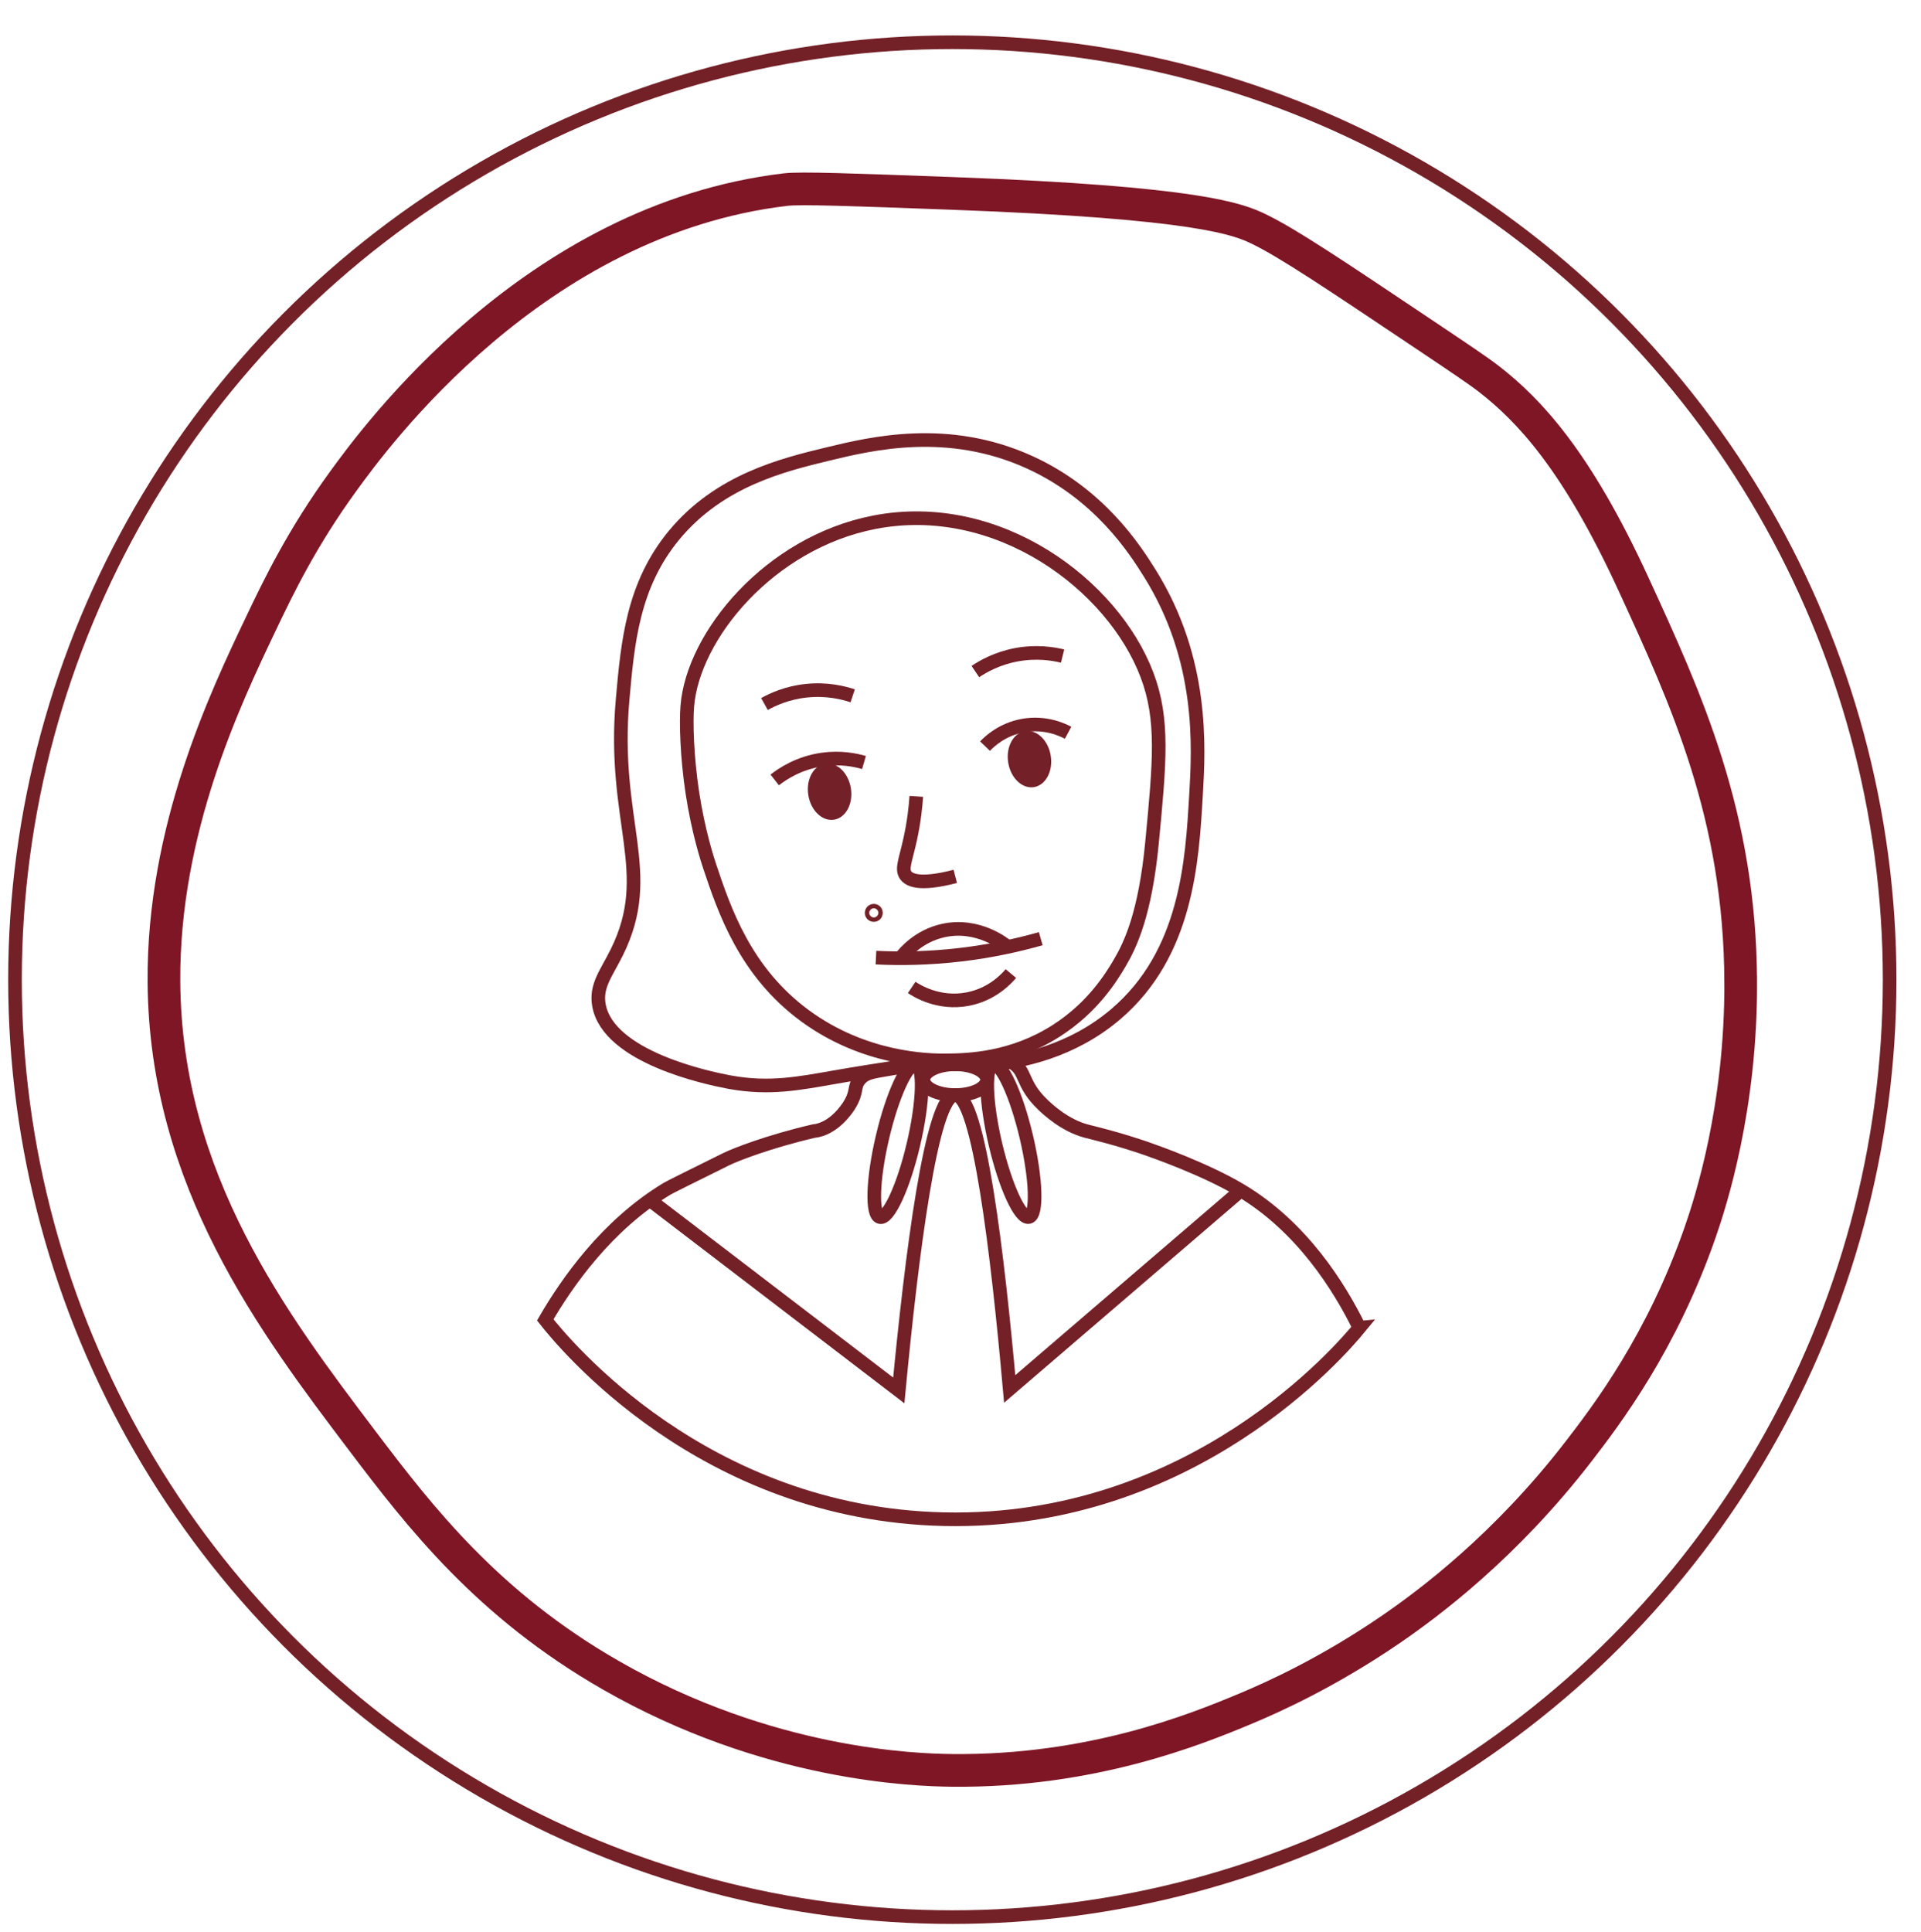 <?xml version="1.0" encoding="UTF-8"?>
<svg id="Layer_2" xmlns="http://www.w3.org/2000/svg" viewBox="0 0 705.09 709.09">
  <circle cx="349.54" cy="359.54" r="344.04" fill="none" stroke="#742027" stroke-miterlimit="10" stroke-width="5"/>
  <path d="M252.26,259.25c-.47,5.92-.14,18.46,1.87,31.7,2.18,14.34,5.62,24.81,6.35,26.99,5.37,16.02,12.98,38.74,35.07,54.91,21.52,15.76,44.63,16.41,51.92,16.32,7.93-.1,24.03-.5,40.27-10.9,13.43-8.59,20.16-19.66,23.15-24.7,4.04-6.81,9.45-18.2,11.96-44.42,2.83-29.62,4.31-45.1-1.83-61.38-12.49-33.11-54.75-64.96-100.21-56.08-38.39,7.5-66.5,41.59-68.55,67.55Z" fill="none" stroke="#742027" stroke-miterlimit="10" stroke-width="5"/>
  <g>
    <path d="M321.52,351.45c8.84.43,19.33.31,31.04-1.07,11.27-1.33,21.16-3.53,29.44-5.89" fill="none" stroke="#742027" stroke-miterlimit="10" stroke-width="5"/>
    <path d="M334.63,362.38c1.6,1.08,9.8,6.37,20.61,4.28,9.04-1.75,14.29-7.58,15.79-9.37" fill="none" stroke="#742027" stroke-miterlimit="10" stroke-width="5"/>
    <path d="M369.89,347.51c-1.23-1.02-11.01-8.84-23.76-5.98-8.92,2-14.02,8.04-15.54,9.98" fill="none" stroke="#742027" stroke-miterlimit="10" stroke-width="5"/>
  </g>
  <path d="M336.32,292.27c-.24,3.59-.79,9.14-2.26,15.81-1.69,7.69-3.24,10.77-1.67,13.07,1.13,1.65,4.63,4.01,18.24.48" fill="none" stroke="#742027" stroke-miterlimit="10" stroke-width="5"/>
  <ellipse cx="304.5" cy="290.54" rx="7.91" ry="10.41" transform="translate(-41.58 51.04) rotate(-8.97)" fill="#742029"/>
  <path d="M385.67,277.37c.9,5.68-1.87,10.83-6.19,11.51-4.31.68-8.54-3.37-9.43-9.05-.9-5.68,1.87-10.83,6.19-11.51,4.31-.68,8.54,3.37,9.43,9.05Z" fill="#742029"/>
  <path d="M284.36,286.24c2.73-2.14,8.83-6.33,17.7-7.53,6.56-.89,11.93.22,15.06,1.13" fill="none" stroke="#742027" stroke-miterlimit="10" stroke-width="5"/>
  <path d="M361.54,273.82c1.53-1.6,6.23-6.14,13.93-7.53,8.3-1.5,14.69,1.63,16.57,2.64" fill="none" stroke="#742027" stroke-miterlimit="10" stroke-width="5"/>
  <path d="M280.59,258.38c2.99-1.67,8.32-4.16,15.44-4.89,7.58-.79,13.63.77,16.94,1.88" fill="none" stroke="#742027" stroke-miterlimit="10" stroke-width="5"/>
  <path d="M358,246.47c2.84-1.92,7.95-4.83,14.98-6.16,7.49-1.41,13.65-.36,17.04.47" fill="none" stroke="#742027" stroke-miterlimit="10" stroke-width="5"/>
  <path d="M498.96,487.27c-7.42-15.09-21.07-36.95-43.51-50.38-12.97-7.77-31.41-14.23-34.92-15.46,0,0-2.66-.93-6.71-2.18-2.78-.86-5.17-1.54-7.2-2.09-4.25-1.16-6.7-1.73-7.85-2.03-8.01-2.11-14.27-8.06-15.91-9.61-8.45-8.04-5.86-12.72-11.84-15.82-4.02-2.08-5.38.56-20.4.89-10.11.22-13.89-.07-20.73,1.15-8.51,1.52-11.72,1.55-14.06,4.06-2.79,2.99-.78,4.52-4.16,9.9-.71,1.13-5.6,8.68-13.08,9.43,0,0,0,0,0,0-16.37,3.81-28.62,8.6-32.06,10.3-13.81,6.83-20.71,10.25-21.75,10.88-22.14,13.37-36.74,34.46-44.65,48.09,6.75,8.55,57.95,71.21,146.4,73.14,91.24,1.98,145.92-62.33,152.44-70.27Z" fill="none" stroke="#742027" stroke-miterlimit="10" stroke-width="5"/>
  <circle cx="320.72" cy="335.02" r=".8" fill="none" stroke="#742027" stroke-miterlimit="10" stroke-width="5"/>
  <path d="M364.43,390.62c10.3-1.09,28.84-4.62,44.99-18.33,26.2-22.24,28.15-56.03,29.58-80.68,1.01-17.34,2.88-49.42-16.98-81.24-5.55-8.9-18.53-29.09-44.18-40.75-30-13.64-58.09-6.84-73.9-3.02-16.52,4-39.86,9.65-56.53,29.82-15.15,18.34-17.01,39.27-18.88,60.29-4,45,12.4,63.29-2.08,92.67-3.84,7.78-7.92,12.45-6.6,19.59,3.5,19.01,39.89,26.64,47.36,28.06.2.04.53.1.97.18,14.36,2.57,25.13.39,38.38-1.92,6.71-1.17,16.77-2.84,29.61-4.66" fill="none" stroke="#742027" stroke-miterlimit="10" stroke-width="5"/>
  <path d="M362.29,396.24c0,3.12-5.22,5.65-11.67,5.65-6.44,0-11.67-2.53-11.67-5.65s5.22-5.65,11.67-5.65c6.44,0,11.67,2.53,11.67,5.65Z" fill="none" stroke="#742027" stroke-miterlimit="10" stroke-width="5"/>
  <path d="M335.27,419.99c-3.64,15.48-9.13,27.43-12.27,26.69-3.14-.74-2.73-13.88.91-29.36,3.64-15.48,9.14-27.43,12.27-26.69,3.14.74,2.73,13.88-.91,29.36Z" fill="none" stroke="#742027" stroke-miterlimit="10" stroke-width="5"/>
  <ellipse cx="371.03" cy="418.65" rx="5.83" ry="28.79" transform="translate(-86 96.08) rotate(-13.24)" fill="none" stroke="#742027" stroke-miterlimit="10" stroke-width="5"/>
  <path d="M238.56,440.43c30.44,23.28,60.89,46.57,91.33,69.85,4.69-49.26,12.03-108.43,20.74-108.4,8.65.03,15.58,58.54,19.97,107.86,28.29-24.28,56.57-48.57,84.86-72.85" fill="none" stroke="#742027" stroke-miterlimit="10" stroke-width="5"/>
  <path d="M638.92,360.36c.17,46.17-10.98,80.62-14.87,91.82-14.05,40.41-34.18,66.93-44.76,80.63-26.64,34.5-54.57,55.47-69.35,65.55-22.63,15.43-42.42,24.39-52.72,28.69-18.38,7.68-56.6,23.19-107.68,22.68-13.7-.14-67.53-1.82-125.22-34.85-45.27-25.92-70.13-58.09-91.25-85.99-32.56-43.03-72.39-95.67-72.9-168.54-.39-55.91,22.49-103.97,35.63-131.54,6.48-13.6,15.05-31.38,30.22-52.25,11.49-15.8,69.79-96,162.3-106.98,5.53-.66,24.09.03,61.22,1.4,90.66,3.35,105.16,9.52,112.49,13.07,10.67,5.17,27.43,16.4,60.95,38.86,13.08,8.77,19.62,13.15,23.48,16.14,14.69,11.41,32.19,29.81,53.09,75.28,19.4,42.19,39.14,85.14,39.36,146.02Z" fill="none" stroke="#7f1626" stroke-miterlimit="10" stroke-width="12"/>
</svg>